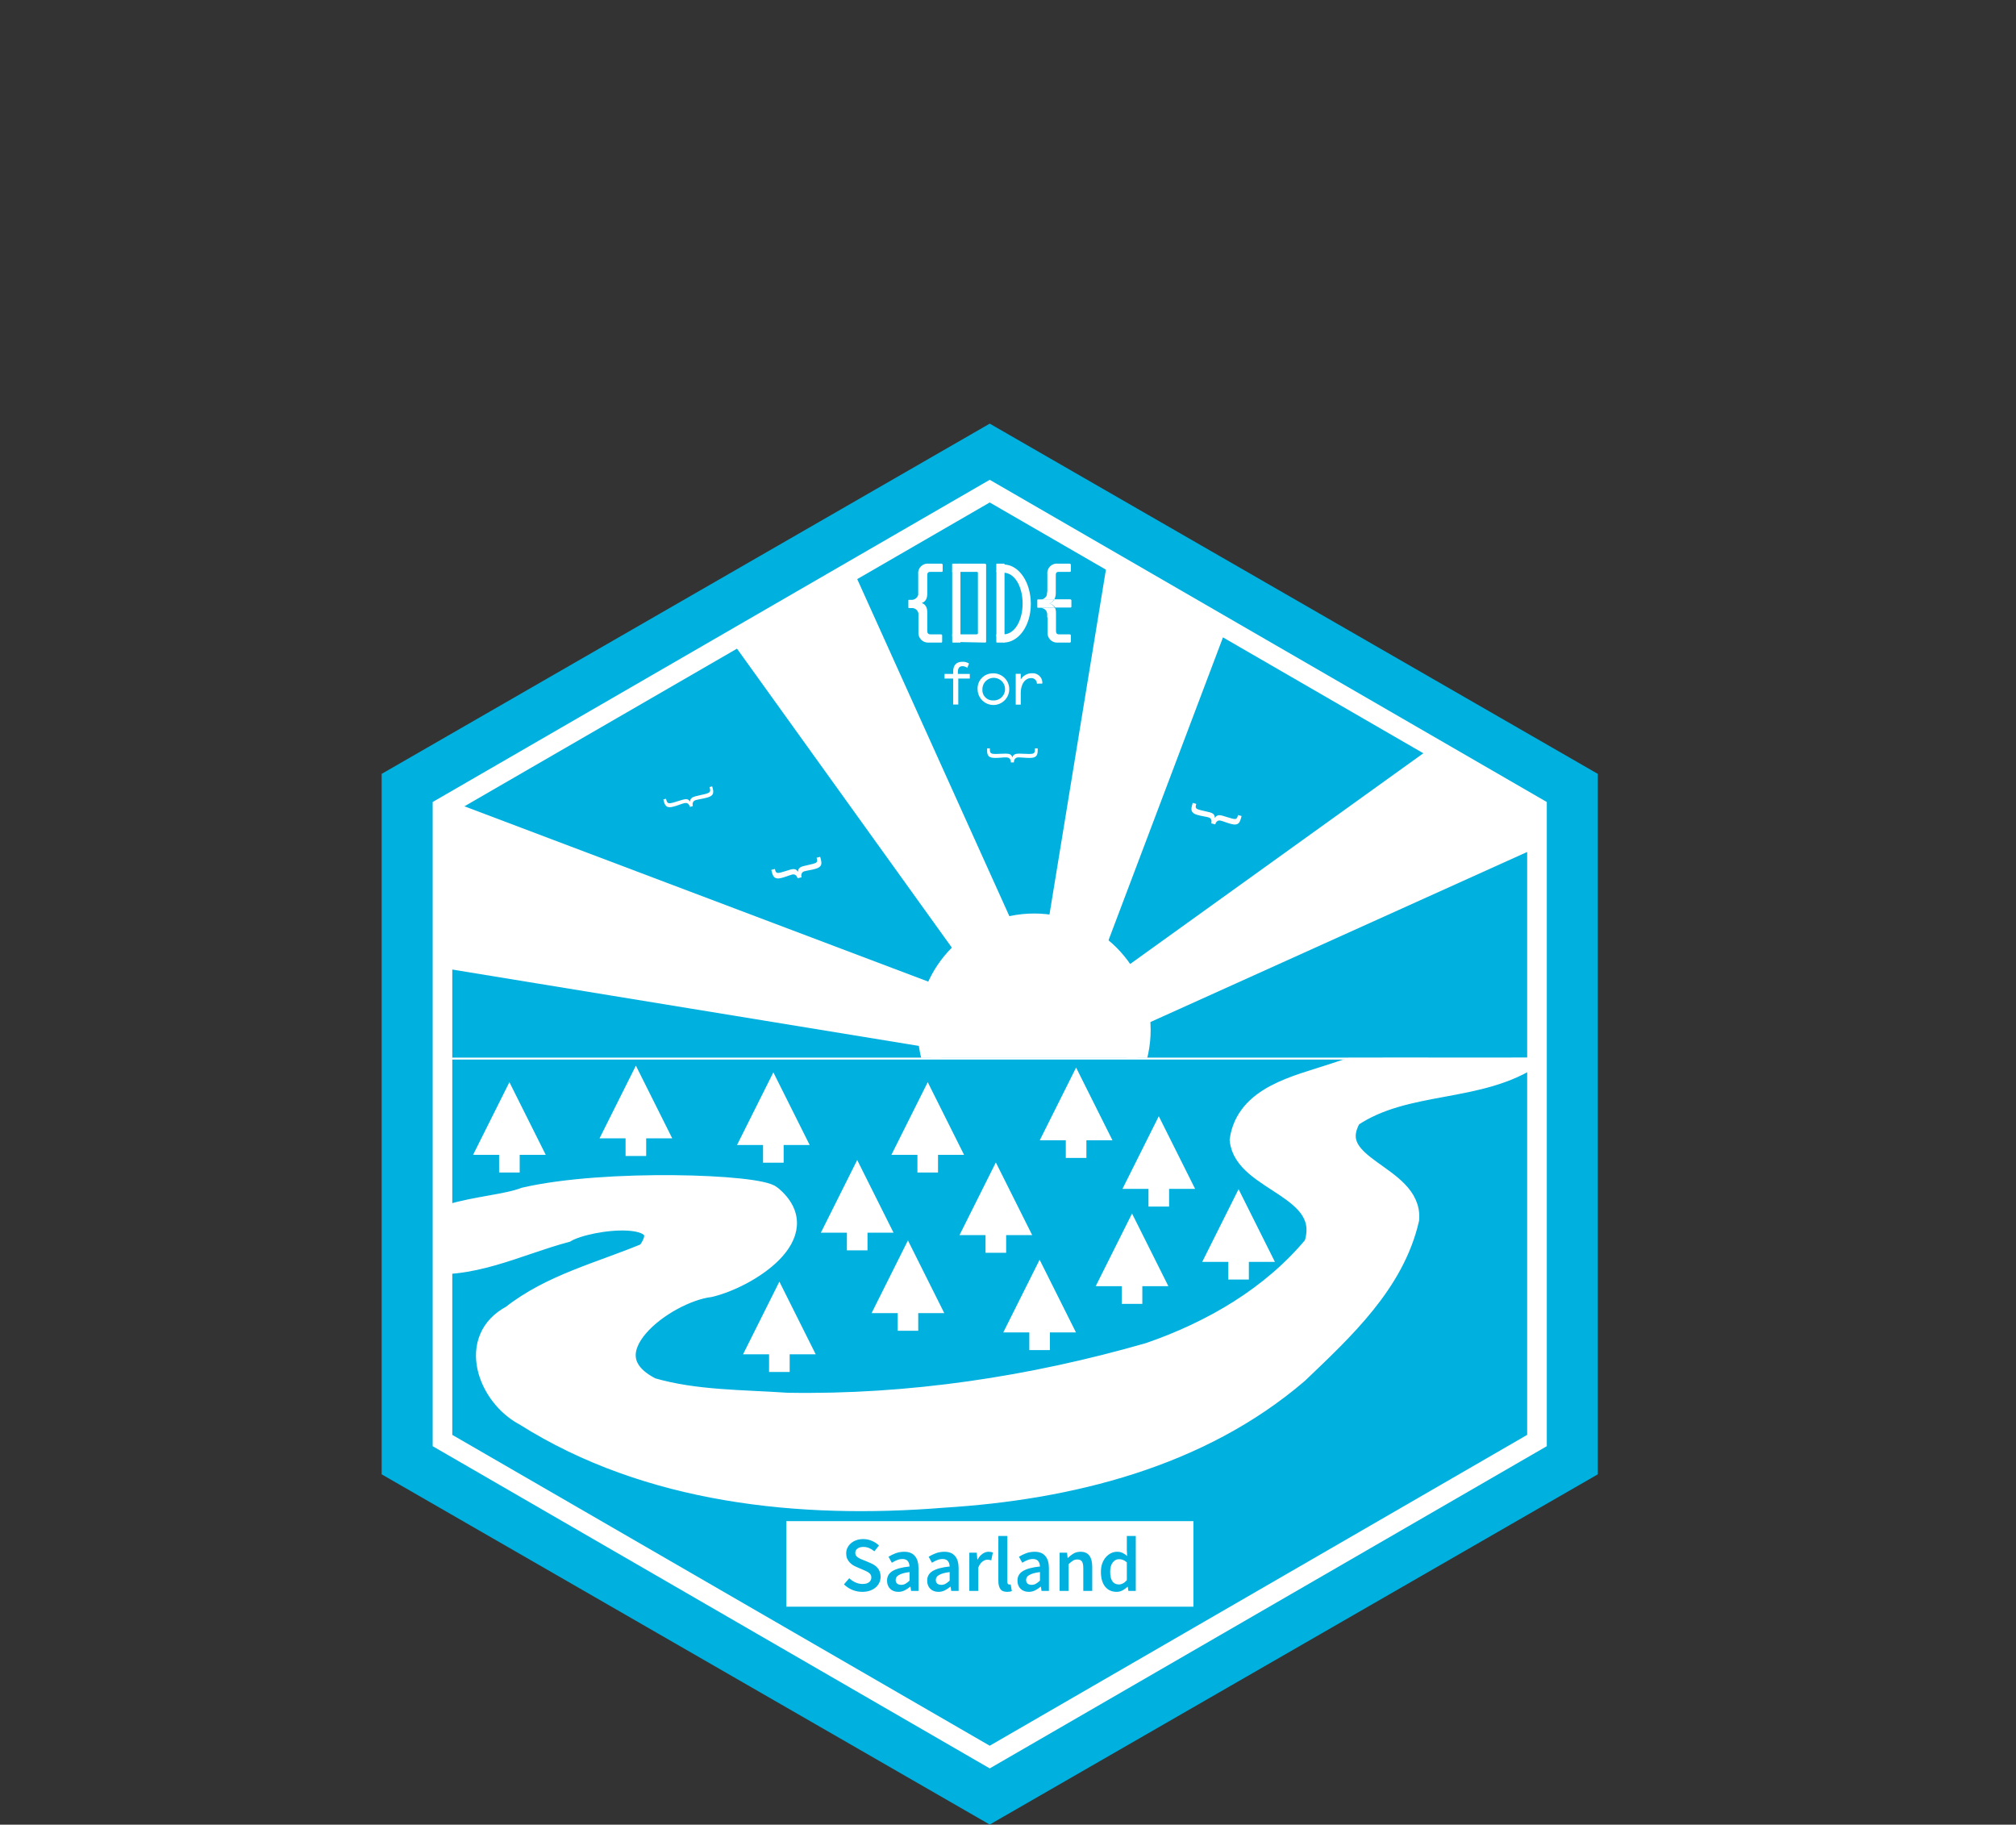 <svg xmlns:dc="http://purl.org/dc/elements/1.1/" xmlns:cc="http://creativecommons.org/ns#" xmlns:rdf="http://www.w3.org/1999/02/22-rdf-syntax-ns#" xmlns:svg="http://www.w3.org/2000/svg" xmlns="http://www.w3.org/2000/svg" id="svg4029" version="1.1" data-name="Ebene 1" viewBox="-2.54 -17.57 207.23 187.55">
  <rect x="-2.54" y="-17.57" width="207.23" height="187.55" fill="#333333" stroke="none"/>
  <defs id="defs3885">
    <style id="style3877">.cls-1,.cls-5,.cls-7,.cls-8,.cls-9{fill:none;}.cls-2{fill:#37a5de;}.cls-3{clip-path:url(#clip-path);}.cls-4{fill:#fff;}.cls-5,.cls-7,.cls-8,.cls-9{stroke:#fff;stroke-miterlimit:10;}.cls-5,.cls-7{stroke-width:1.91px;}.cls-6{clip-path:url(#clip-path-2);}.cls-7{stroke-linecap:round;}.cls-8{stroke-width:1.8px;}.cls-9{stroke-width:0.99px;}</style>
    <clipPath transform="translate(-8.99 -9.49)" id="clip-path">
      <rect id="rect3879" fill="none" height="155.34" width="136.35" class="cls-1"/>
    </clipPath>
    <clipPath transform="translate(-8.99 -9.49)" id="clip-path-2">
      <rect id="rect3882" fill="none" height="155.34" width="136.35" class="cls-1"/>
    </clipPath>
    <clipPath id="clipPath976" clipPathUnits="userSpaceOnUse">
      <rect y="75.877" x="88.921" height="15.292" width="29.522" id="rect978" style="fill:#ffffff;fill-opacity:1;stroke:#ffffff;stroke-width:0;stroke-miterlimit:4;stroke-dasharray:none;stroke-opacity:1"/>
    </clipPath>
    <clipPath id="clipPath1058" transform="translate(0,-2)" clipPathUnits="userSpaceOnUse">
			<rect style="fill:#000000;fill-opacity:1;stroke:#ffffff;stroke-width:0;stroke-miterlimit:4;stroke-dasharray:none;stroke-opacity:1" id="rect1060" width="62.421" height="42.276" x="105.557" y="-19.982" transform="rotate(30)"/>
			<rect style="fill:#000000;fill-opacity:1;stroke:#ffffff;stroke-width:0;stroke-miterlimit:4;stroke-dasharray:none;stroke-opacity:1" id="rect1062" width="21.938" height="43.189" x="66.576" y="-155.464" transform="rotate(90)"/>
			<rect style="fill:#000000;fill-opacity:1;stroke:#ffffff;stroke-width:0;stroke-miterlimit:4;stroke-dasharray:none;stroke-opacity:1" id="rect1064" width="24.063" height="49.939" x="66.684" y="-92.896" transform="rotate(90)"/>
			<rect style="fill:#000000;fill-opacity:1;stroke:#ffffff;stroke-width:0;stroke-miterlimit:4;stroke-dasharray:none;stroke-opacity:1" id="rect1066" width="29.625" height="61.481" x="79.229" y="-65.342" transform="rotate(60)"/>
    </clipPath>
    <clipPath id="clipPath1259" clipPathUnits="userSpaceOnUse">
			<rect style="fill:#000000;fill-opacity:1;stroke:#ffffff;stroke-width:0.023;stroke-miterlimit:4;stroke-dasharray:none;stroke-opacity:1" id="rect1261" width="112.457" height="39.33" x="42.943" y="91.167"/>
			<rect style="fill:#000000;fill-opacity:1;stroke:#ffffff;stroke-width:0.02;stroke-miterlimit:4;stroke-dasharray:none;stroke-opacity:1" id="rect1263" width="70.635" height="12.875" x="53.118" y="125.678"/>
    </clipPath>
  </defs>
  <title id="title3887">CodeforSaarland_ohneSchnittmarke_Wortbild</title>
  <g id="g4027" transform="matrix(1.056,0,0,1.056,36.692,-39.567)">
    <polygon style="fill:#00b0df;fill-opacity:1" id="polygon3889" points="118.38,34.09 118.38,102.27 59.19,136.36 0,102.27 0,34.09 59.19,0 " transform="translate(0,62.065)" class="cls-2"/>
    <g id="g3927" clip-path="url(#clip-path)" transform="translate(0,62.065)" class="cls-3">
      <g style="fill:#ffffff" id="g3923">
        <path style="fill:#ffffff" id="path3891" d="M 66,33.26 A 0.82,0.82 0 0 0 65.52,33.1 c -0.28,0 -0.44,0.18 -0.44,0.56 v 0.19 h 1.16 v 0.45 h -1.12 v 2.53 h -0.5 V 34.3 h -0.84 v -0.45 h 0.84 v -0.18 c 0,-0.72 0.35,-1 0.92,-1 a 1.11,1.11 0 0 1 0.62,0.17 z" transform="translate(-8.99,-9.49)" class="cls-4"/>
        <path style="fill:#ffffff" id="path3893" d="M 68.42,33.8 A 1.54,1.54 0 1 1 67,35.34 1.46,1.46 0 0 1 68.47,33.8 m 0,2.63 a 1.1,1.1 0 1 0 -1,-1.09 1,1 0 0 0 1,1.09" transform="translate(-8.99,-9.49)" class="cls-4"/>
        <path style="fill:#ffffff" id="path3895" d="M 72.77,34.8 A 0.53,0.53 0 0 0 72.2,34.26 c -0.52,0 -1,0.49 -1,1.5 v 1.08 h -0.49 v -3 h 0.49 v 0.55 a 1.26,1.26 0 0 1 1.1,-0.6 0.93,0.93 0 0 1 1,1 z" transform="translate(-8.99,-9.49)" class="cls-4"/>
        <polygon style="fill:#ffffff" id="polygon3897" points="55.54,20.72 56.07,20.72 56.22,20.72 56.34,20.72 56.34,14.33 55.54,14.33 55.54,14.43 " class="cls-4"/>
        <path style="fill:#ffffff" id="path3899" d="m 67.7,30.8 c 0.06,0 0.13,0 0.13,-0.1 v -7.48 c 0,-0.05 -0.07,-0.1 -0.13,-0.1 h -2.5 c -0.05,0 -0.07,0 -0.07,0.05 v 0.65 c 0,0.05 0,0.1 0.07,0.1 h 1.7 c 0.06,0 0.13,0 0.13,0.1 v 5.88 c 0,0.06 -0.07,0.1 -0.13,0.1 h -1.7 -0.07 v 0.65 c 0,0.05 0,0.1 0.07,0.1 z" transform="translate(-8.99,-9.49)" class="cls-4"/>
        <polygon style="fill:#ffffff" id="polygon3901" points="60.51,20.72 60.63,20.72 60.63,14.33 59.84,14.33 59.84,14.43 59.84,20.72 " class="cls-4"/>
        <path style="fill:#ffffff" id="path3903" d="M 69.52,30.8 V 30 c 1.1,0 1.86,-1.36 1.86,-3 0,-1.64 -0.76,-3 -1.86,-3 v -0.8 c 1.5,0 2.66,1.72 2.66,3.84 0,2.12 -1.18,3.76 -2.66,3.76" transform="translate(-8.99,-9.49)" class="cls-4"/>
        <path style="fill:#ffffff" id="path3905" d="m 61.24,28.35 v 1.45 a 0.94,0.94 0 0 0 1,1 h 1.24 c 0,0 0.07,0 0.07,-0.1 v -0.6 c 0,-0.05 -0.07,-0.1 -0.12,-0.1 h -1 C 62.17,30 62.1,29.89 62.1,29.6 v -1.72 c 0,-0.6 -0.24,-0.82 -0.54,-0.93 0.3,-0.11 0.54,-0.33 0.54,-0.93 V 24.3 c 0,-0.29 0.06,-0.38 0.33,-0.38 h 1.1 a 0.1,0.1 0 0 0 0.07,-0.1 v -0.6 c 0,-0.05 -0.07,-0.1 -0.12,-0.1 h -1.26 a 0.92,0.92 0 0 0 -1,1 v 1.62 0.4 a 0.67,0.67 0 0 1 -0.57,0.5 h -0.31 c -0.06,0 -0.08,0 -0.08,0.1 v 0.6 c 0,0.06 0,0.1 0.08,0.1 h 0.28 a 0.63,0.63 0 0 1 0.62,0.54 v 0.39" transform="translate(-8.99,-9.49)" class="cls-4"/>
        <path style="fill:#ffffff" id="path3907" d="m 65.2,23.12 h -0.6 c -0.06,0 -0.08,0 -0.08,0.1 v 0.7 h 0.8 v -0.8 z" transform="translate(-8.99,-9.49)" class="cls-4"/>
        <path style="fill:#ffffff" id="path3909" d="m 64.53,30.1 v 0.6 c 0,0.05 0,0.1 0.07,0.1 h 0.72 V 30 h -0.8 z" transform="translate(-8.99,-9.49)" class="cls-4"/>
        <path style="fill:#ffffff" id="path3911" d="m 69.49,23.12 h -0.6 c -0.06,0 -0.07,0 -0.07,0.1 v 0.7 h 0.8 v -0.8 z" transform="translate(-8.99,-9.49)" class="cls-4"/>
        <path style="fill:#ffffff" id="path3913" d="m 68.82,30.1 v 0.6 c 0,0.05 0,0.1 0.07,0.1 h 0.73 V 30 h -0.8 z" transform="translate(-8.99,-9.49)" class="cls-4"/>
        <path style="fill:#ffffff" id="path3915" d="m 73.81,28.35 v 1.45 a 0.93,0.93 0 0 0 1,1 H 76 a 0.12,0.12 0 0 0 0.08,-0.1 v -0.6 c 0,-0.05 -0.07,-0.1 -0.13,-0.1 h -1 c -0.26,0 -0.32,-0.11 -0.32,-0.4 v -1.72 a 1.17,1.17 0 0 0 -0.1,-0.47 h -1.36 c 0.37,0.1 0.53,0.23 0.6,0.55 a 2.33,2.33 0 0 1 0,0.38" transform="translate(-8.99,-9.49)" class="cls-4"/>
        <path style="fill:#ffffff" id="path3917" d="m 73.76,26.12 a 0.73,0.73 0 0 1 -0.56,0.5 h 1.26 a 1.41,1.41 0 0 0 0.15,-0.6 V 24.3 c 0,-0.29 0.05,-0.38 0.32,-0.38 H 76 a 0.11,0.11 0 0 0 0.08,-0.1 v -0.6 c 0,-0.05 -0.08,-0.1 -0.13,-0.1 h -1.16 a 0.92,0.92 0 0 0 -1,1 v 1.62 a 2.77,2.77 0 0 1 -0.06,0.4" transform="translate(-8.99,-9.49)" class="cls-4"/>
        <path style="fill:#ffffff" id="path3919" d="m 74,27 a 1.11,1.11 0 0 1 0.56,0.39 H 76 c 0.06,0 0.13,0 0.13,-0.1 v -0.6 c 0,-0.05 -0.08,-0.1 -0.13,-0.1 H 74.46 A 1,1 0 0 1 74,27" transform="translate(-8.99,-9.49)" class="cls-4"/>
        <path style="fill:#ffffff" id="path3921" d="m 72.88,26.61 c -0.06,0 -0.07,0 -0.07,0.1 v 0.6 c 0,0.05 0,0.1 0.07,0.1 h 1.63 A 0.87,0.87 0 0 0 74,27 0.79,0.79 0 0 0 74.42,26.6 h -1.54 z" transform="translate(-8.99,-9.49)" class="cls-4"/>
      </g>
      <polygon style="fill:none;stroke:#ffffff;stroke-width:1.91px;stroke-miterlimit:10" id="polygon3925" stroke-miterlimit="10" points="5.92,37.38 59.19,6.57 112.46,37.38 112.46,98.98 59.19,129.79 5.92,98.98 " class="cls-5"/>
    </g>
    <g id="g4025" clip-path="url(#clip-path-2)" transform="translate(0,62.065)" class="cls-6">
      <g style="fill:none;stroke:#ffffff;stroke-miterlimit:10" id="g3943" stroke-miterlimit="10">
        <g style="stroke-width:1.91px" id="g3939">
          <line style="fill:none;stroke:#ffffff;stroke-width:1.91px;stroke-miterlimit:10" id="line3937" y2="94.12" y1="94.12" x2="35.8" x1="35.8" class="cls-5"/>
        </g>
      </g>
      <g style="fill:#ffffff" id="g3985">
        <path style="fill:#ffffff" id="path3951" d="M 94.48,123.73 H 94.26" transform="translate(-8.99,-9.49)" class="cls-4"/>
        <path style="fill:#ffffff" id="path3959" d="M 65.69,75.7 H 58.25" transform="translate(-8.99,-9.49)" class="cls-4"/>
      </g>
      <g style="fill:#37a5de" id="g4023"/>
    </g>
  </g>
  <path id="path49" d="M 42.955,91.238 H 155.323" style="fill:#ffffff;fill-opacity:1;stroke:#ffffff;stroke-width:0.2;stroke-linecap:butt;stroke-linejoin:miter;stroke-miterlimit:4;stroke-dasharray:none;stroke-opacity:1"/>
  <g transform="rotate(-75,56.849,106.47)" id="g860"/>
  <g id="g878" transform="rotate(-30,-16.143,84.358)"/>
  <g transform="rotate(15,324.288,187.489)" id="g882"/>
  <g transform="translate(0,1.8)" clip-path="url(#clipPath1058)" id="g896">
    <path transform="rotate(-75,56.849,106.47)" id="rect856" d="M 76.288,41.859 H 97.533 L 86.911,148.192 Z" style="fill:#ffffff;fill-opacity:1;stroke:#ffffff;stroke-width:4.018;stroke-miterlimit:4;stroke-dasharray:none;stroke-opacity:1"/>
    <path transform="rotate(-30,-16.143,84.358)" style="fill:#ffffff;fill-opacity:1;stroke:#ffffff;stroke-width:4.018;stroke-miterlimit:4;stroke-dasharray:none;stroke-opacity:1" d="M 76.288,41.859 H 97.533 L 86.911,148.192 Z" id="path876"/>
    <path transform="rotate(15,324.288,187.489)" id="path880" d="M 76.288,41.859 H 97.533 L 86.911,148.192 Z" style="fill:#ffffff;fill-opacity:1;stroke:#ffffff;stroke-width:4.018;stroke-miterlimit:4;stroke-dasharray:none;stroke-opacity:1"/>
    <g transform="rotate(60,148.068,134.104)" id="g886">
      <path style="fill:#ffffff;fill-opacity:1;stroke:#ffffff;stroke-width:4.018;stroke-miterlimit:4;stroke-dasharray:none;stroke-opacity:1" d="M 76.288,41.859 H 97.533 L 86.911,148.192 Z" id="path884"/>
    </g>
  </g>
  <circle clip-path="url(#clipPath976)" r="10.96" cy="88.295" cx="103.77" id="path900" style="fill:#ffffff;fill-opacity:1;stroke:#ffffff;stroke-width:2.017;stroke-miterlimit:4;stroke-dasharray:none;stroke-opacity:1"/>
  <path id="path1218-4" d="m 155.161,91.034 c -5.614,3.833 -13.134,2.44 -18.755,6.256 -2.987,5.131 6.282,5.734 5.929,10.444 -1.5,6.582 -6.717,11.387 -11.414,15.878 -10.091,8.661 -23.526,11.991 -36.529,12.784 -14.668,1.187 -30.312,-0.4 -42.998,-8.408 -3.856,-2.009 -5.997,-7.939 -1.378,-10.389 4.076,-3.214 9.212,-4.46 13.917,-6.431 3.441,-4.551 -5.905,-3.445 -8.289,-2.045 -4.986,1.325 -9.923,3.991 -15.23,3.099 -2.18,-5.776 7.396,-5.354 10.98,-6.741 8.313,-1.922 24.113,-1.356 25.39,-0.177 4.84,4.036 -2.556,8.572 -6.368,9.449 -4.561,0.567 -12.902,6.788 -5.962,10.297 4.48,1.301 9.261,1.225 13.898,1.543 12.572,0.223 25.169,-1.68 37.233,-5.156 6.415,-2.215 12.545,-5.762 16.916,-11.04 1.917,-5.894 -7.179,-6.369 -7.631,-10.798 0.676,-4.544 5.856,-5.602 9.518,-6.817 6.513,-2.171 13.801,-4.251 20.545,-2.133 0.131,0.088 0.15,0.258 0.228,0.386 z" clip-path="url(#clipPath1259)" style="fill:#ffffff;fill-opacity:1;stroke:#ffffff;stroke-width:2.017;stroke-linecap:butt;stroke-linejoin:miter;stroke-miterlimit:4;stroke-dasharray:none;stroke-opacity:1"/>
  <g transform="matrix(0.553,0,0,0.553,40.601,57.452)" id="g6904"/>
  <g id="g8208" transform="translate(-4.5100584e-7,6.188)">
    <rect id="rect6784" height="8.793" width="41.847" y="132.594" x="78.287" class="cls-4" style="fill:#ffffff;stroke-width:0.548"/>
    <g id="text6908" style="font-style:normal;font-weight:normal;font-size:8px;line-height:1.25;font-family:sans-serif;letter-spacing:0px;word-spacing:0px;fill:#37a5de;fill-opacity:1;stroke:none;stroke-width:1" aria-label="Saarland">
      <path id="path4027" style="font-style:normal;font-variant:normal;font-weight:600;font-stretch:normal;font-size:8px;font-family:'Source Sans Pro';-inkscape-font-specification:'Source Sans Pro Semi-Bold';fill:#00b0df;fill-opacity:1;stroke-width:1" d="m 86.099,139.862 q -0.528,0 -1.024,-0.2 -0.488,-0.2 -0.864,-0.568 l 0.544,-0.632 q 0.28,0.264 0.64,0.432 0.36,0.16 0.72,0.16 0.448,0 0.68,-0.184 0.232,-0.184 0.232,-0.488 0,-0.16 -0.064,-0.272 -0.056,-0.112 -0.168,-0.192 -0.104,-0.088 -0.256,-0.16 -0.144,-0.072 -0.32,-0.144 l -0.72,-0.312 q -0.192,-0.08 -0.384,-0.2 -0.184,-0.12 -0.336,-0.288 -0.152,-0.168 -0.248,-0.392 -0.088,-0.224 -0.088,-0.512 0,-0.312 0.128,-0.576 0.136,-0.272 0.368,-0.472 0.232,-0.2 0.552,-0.312 0.328,-0.112 0.712,-0.112 0.456,0 0.88,0.184 0.424,0.176 0.728,0.48 l -0.472,0.592 q -0.256,-0.208 -0.528,-0.328 -0.272,-0.12 -0.608,-0.12 -0.376,0 -0.6,0.168 -0.224,0.16 -0.224,0.448 0,0.152 0.064,0.264 0.072,0.104 0.184,0.192 0.12,0.08 0.272,0.152 0.152,0.064 0.312,0.128 l 0.712,0.296 q 0.232,0.096 0.424,0.224 0.192,0.128 0.328,0.296 0.144,0.168 0.224,0.392 0.08,0.216 0.08,0.504 0,0.32 -0.128,0.6 -0.128,0.28 -0.376,0.496 -0.24,0.208 -0.592,0.336 -0.344,0.12 -0.784,0.12 z"/>
      <path id="path4029" style="font-style:normal;font-variant:normal;font-weight:600;font-stretch:normal;font-size:8px;font-family:'Source Sans Pro';-inkscape-font-specification:'Source Sans Pro Semi-Bold';fill:#00b0df;fill-opacity:1;stroke-width:1" d="m 89.802,139.862 q -0.52,0 -0.84,-0.312 -0.32,-0.32 -0.32,-0.84 0,-0.312 0.128,-0.552 0.136,-0.248 0.416,-0.424 0.288,-0.176 0.72,-0.296 0.44,-0.12 1.048,-0.184 -0.008,-0.152 -0.048,-0.288 -0.032,-0.144 -0.12,-0.248 -0.08,-0.112 -0.216,-0.168 -0.136,-0.064 -0.336,-0.064 -0.288,0 -0.568,0.112 -0.272,0.112 -0.536,0.272 l -0.336,-0.616 q 0.328,-0.208 0.736,-0.36 0.408,-0.152 0.88,-0.152 0.736,0 1.096,0.44 0.368,0.432 0.368,1.256 v 2.328 h -0.76 l -0.064,-0.432 h -0.032 q -0.264,0.224 -0.568,0.376 -0.296,0.152 -0.648,0.152 z m 0.296,-0.72 q 0.24,0 0.432,-0.112 0.2,-0.112 0.424,-0.32 v -0.88 q -0.4,0.048 -0.672,0.128 -0.272,0.08 -0.44,0.184 -0.168,0.096 -0.24,0.224 -0.072,0.128 -0.072,0.272 0,0.264 0.16,0.384 0.16,0.12 0.408,0.12 z"/>
      <path id="path4031" style="font-style:normal;font-variant:normal;font-weight:600;font-stretch:normal;font-size:8px;font-family:'Source Sans Pro';-inkscape-font-specification:'Source Sans Pro Semi-Bold';fill:#00b0df;fill-opacity:1;stroke-width:1" d="m 93.927,139.862 q -0.52,0 -0.84,-0.312 -0.32,-0.32 -0.32,-0.84 0,-0.312 0.128,-0.552 0.136,-0.248 0.416,-0.424 0.288,-0.176 0.72,-0.296 0.44,-0.12 1.048,-0.184 -0.008,-0.152 -0.048,-0.288 -0.032,-0.144 -0.12,-0.248 -0.08,-0.112 -0.216,-0.168 -0.136,-0.064 -0.336,-0.064 -0.288,0 -0.568,0.112 -0.272,0.112 -0.536,0.272 l -0.336,-0.616 q 0.328,-0.208 0.736,-0.36 0.408,-0.152 0.88,-0.152 0.736,0 1.096,0.44 0.368,0.432 0.368,1.256 v 2.328 h -0.76 l -0.064,-0.432 h -0.032 q -0.264,0.224 -0.568,0.376 -0.296,0.152 -0.648,0.152 z m 0.296,-0.72 q 0.24,0 0.432,-0.112 0.2,-0.112 0.424,-0.32 v -0.88 q -0.4,0.048 -0.672,0.128 -0.272,0.08 -0.44,0.184 -0.168,0.096 -0.24,0.224 -0.072,0.128 -0.072,0.272 0,0.264 0.16,0.384 0.16,0.12 0.408,0.12 z"/>
      <path id="path4033" style="font-style:normal;font-variant:normal;font-weight:600;font-stretch:normal;font-size:8px;font-family:'Source Sans Pro';-inkscape-font-specification:'Source Sans Pro Semi-Bold';fill:#00b0df;fill-opacity:1;stroke-width:1" d="m 97.1,135.838 h 0.76 l 0.064,0.696 h 0.032 q 0.208,-0.384 0.504,-0.584 0.296,-0.208 0.608,-0.208 0.28,0 0.448,0.08 l -0.16,0.8 q -0.104,-0.032 -0.192,-0.048 -0.088,-0.016 -0.216,-0.016 -0.232,0 -0.488,0.184 -0.256,0.176 -0.44,0.624 v 2.4 h -0.92 z"/>
      <path id="path4035" style="font-style:normal;font-variant:normal;font-weight:600;font-stretch:normal;font-size:8px;font-family:'Source Sans Pro';-inkscape-font-specification:'Source Sans Pro Semi-Bold';fill:#00b0df;fill-opacity:1;stroke-width:1" d="m 100.981,139.862 q -0.496,0 -0.696,-0.296 -0.2,-0.296 -0.2,-0.808 v -4.64 h 0.92 v 4.688 q 0,0.168 0.064,0.24 0.064,0.064 0.136,0.064 0.032,0 0.056,0 0.032,0 0.088,-0.016 l 0.12,0.688 q -0.184,0.08 -0.488,0.08 z"/>
      <path id="path4037" style="font-style:normal;font-variant:normal;font-weight:600;font-stretch:normal;font-size:8px;font-family:'Source Sans Pro';-inkscape-font-specification:'Source Sans Pro Semi-Bold';fill:#00b0df;fill-opacity:1;stroke-width:1" d="m 103.209,139.862 q -0.52,0 -0.84,-0.312 -0.32,-0.32 -0.32,-0.84 0,-0.312 0.128,-0.552 0.136,-0.248 0.416,-0.424 0.288,-0.176 0.72,-0.296 0.44,-0.12 1.048,-0.184 -0.008,-0.152 -0.048,-0.288 -0.032,-0.144 -0.12,-0.248 -0.08,-0.112 -0.216,-0.168 -0.136,-0.064 -0.336,-0.064 -0.288,0 -0.568,0.112 -0.272,0.112 -0.536,0.272 l -0.336,-0.616 q 0.328,-0.208 0.736,-0.36 0.408,-0.152 0.88,-0.152 0.736,0 1.096,0.44 0.368,0.432 0.368,1.256 v 2.328 h -0.76 l -0.064,-0.432 h -0.032 q -0.264,0.224 -0.568,0.376 -0.296,0.152 -0.648,0.152 z m 0.296,-0.72 q 0.24,0 0.432,-0.112 0.2,-0.112 0.424,-0.32 v -0.88 q -0.4,0.048 -0.672,0.128 -0.272,0.08 -0.44,0.184 -0.168,0.096 -0.24,0.224 -0.072,0.128 -0.072,0.272 0,0.264 0.16,0.384 0.16,0.12 0.408,0.12 z"/>
      <path id="path4039" style="font-style:normal;font-variant:normal;font-weight:600;font-stretch:normal;font-size:8px;font-family:'Source Sans Pro';-inkscape-font-specification:'Source Sans Pro Semi-Bold';fill:#00b0df;fill-opacity:1;stroke-width:1" d="m 106.382,135.838 h 0.76 l 0.064,0.528 h 0.032 q 0.264,-0.256 0.568,-0.44 0.312,-0.184 0.72,-0.184 0.632,0 0.92,0.408 0.288,0.4 0.288,1.152 v 2.464 H 108.814 v -2.344 q 0,-0.488 -0.144,-0.688 -0.144,-0.2 -0.472,-0.2 -0.256,0 -0.456,0.128 -0.192,0.12 -0.44,0.36 v 2.744 h -0.92 z"/>
      <path id="path4041" style="font-style:normal;font-variant:normal;font-weight:600;font-stretch:normal;font-size:8px;font-family:'Source Sans Pro';-inkscape-font-specification:'Source Sans Pro Semi-Bold';fill:#00b0df;fill-opacity:1;stroke-width:1" d="m 112.242,139.862 q -0.744,0 -1.184,-0.536 -0.432,-0.544 -0.432,-1.52 0,-0.48 0.136,-0.864 0.144,-0.384 0.376,-0.648 0.232,-0.264 0.528,-0.408 0.304,-0.144 0.624,-0.144 0.336,0 0.568,0.12 0.232,0.112 0.464,0.312 l -0.032,-0.632 v -1.424 h 0.92 v 5.648 h -0.76 l -0.064,-0.424 h -0.032 q -0.216,0.216 -0.504,0.368 -0.288,0.152 -0.608,0.152 z m 0.224,-0.76 q 0.44,0 0.824,-0.44 v -1.832 q -0.208,-0.184 -0.408,-0.256 -0.192,-0.072 -0.392,-0.072 -0.384,0 -0.648,0.336 -0.264,0.336 -0.264,0.96 0,0.64 0.224,0.976 0.232,0.328 0.664,0.328 z"/>
    </g>
  </g>
  <g id="text10260" style="font-style:normal;font-weight:normal;font-size:6.045px;line-height:1.25;font-family:sans-serif;letter-spacing:0px;word-spacing:0px;fill:#ffffff;fill-opacity:1;stroke:none;stroke-width:0.567" transform="rotate(-105,117.573,11.99)" aria-label="{">
    <path id="path4044" style="font-style:normal;font-variant:normal;font-weight:normal;font-stretch:normal;font-family:'Source Sans Pro';-inkscape-font-specification:'Source Sans Pro';fill:#ffffff;fill-opacity:1;stroke-width:0.567" d="m 79.92,-46.588 q -0.357,0 -0.532,-0.169 -0.175,-0.169 -0.175,-0.635 0,-0.163 0.006,-0.308 0.012,-0.151 0.018,-0.29 0.012,-0.139 0.018,-0.278 0.012,-0.139 0.012,-0.29 0,-0.091 -0.024,-0.169 -0.024,-0.085 -0.085,-0.151 -0.054,-0.066 -0.157,-0.109 -0.103,-0.042 -0.254,-0.042 v -0.314 q 0.151,0 0.254,-0.042 0.103,-0.042 0.157,-0.103 0.06,-0.066 0.085,-0.151 0.024,-0.085 0.024,-0.169 0,-0.308 -0.03,-0.574 -0.024,-0.266 -0.024,-0.598 0,-0.465 0.175,-0.635 0.175,-0.169 0.532,-0.169 h 0.272 v 0.284 H 80.028 q -0.248,0 -0.332,0.127 -0.079,0.127 -0.079,0.423 0,0.278 0.018,0.532 0.018,0.254 0.018,0.562 0,0.296 -0.085,0.453 -0.085,0.151 -0.278,0.206 v 0.024 q 0.193,0.054 0.278,0.212 0.085,0.157 0.085,0.447 0,0.308 -0.018,0.562 -0.018,0.254 -0.018,0.532 0,0.296 0.079,0.423 0.085,0.127 0.332,0.127 h 0.163 v 0.284 h -0.272 z"/>
  </g>
  <g id="text10260-5" style="font-style:normal;font-weight:normal;font-size:6.045px;line-height:1.25;font-family:sans-serif;letter-spacing:0px;word-spacing:0px;fill:#ffffff;fill-opacity:1;stroke:none;stroke-width:0.567" transform="rotate(-75,208.608,-93.584)" aria-label="{">
    <path id="path4053" style="font-style:normal;font-variant:normal;font-weight:600;font-stretch:normal;font-family:'Source Sans Pro';-inkscape-font-specification:'Source Sans Pro Semi-Bold';fill:#ffffff;fill-opacity:1;stroke-width:0.567" d="m 32.226,-132.883 q -0.193,0 -0.332,-0.042 -0.139,-0.036 -0.23,-0.133 -0.091,-0.097 -0.139,-0.26 -0.042,-0.157 -0.042,-0.399 0,-0.163 0.006,-0.296 0.012,-0.139 0.018,-0.266 0.012,-0.127 0.018,-0.254 0.012,-0.133 0.012,-0.278 0,-0.085 -0.024,-0.163 -0.024,-0.085 -0.085,-0.145 -0.06,-0.067 -0.163,-0.109 -0.097,-0.042 -0.248,-0.042 v -0.423 q 0.151,0 0.248,-0.042 0.103,-0.042 0.163,-0.103 0.06,-0.067 0.085,-0.145 0.024,-0.079 0.024,-0.163 0,-0.151 -0.012,-0.278 -0.006,-0.133 -0.018,-0.26 -0.006,-0.127 -0.018,-0.26 -0.006,-0.139 -0.006,-0.302 0,-0.242 0.042,-0.399 0.048,-0.163 0.139,-0.26 0.091,-0.097 0.23,-0.133 0.139,-0.042 0.332,-0.042 h 0.326 v 0.381 h -0.139 q -0.218,0 -0.296,0.109 -0.073,0.103 -0.073,0.375 0,0.26 0.012,0.508 0.018,0.242 0.018,0.532 0,0.326 -0.097,0.478 -0.097,0.151 -0.308,0.206 v 0.024 q 0.212,0.054 0.308,0.212 0.097,0.151 0.097,0.471 0,0.29 -0.018,0.538 -0.012,0.242 -0.012,0.502 0,0.272 0.073,0.375 0.079,0.109 0.296,0.109 h 0.139 v 0.381 h -0.326 z"/>
  </g>
  <g id="text10260-4" style="font-style:normal;font-weight:normal;font-size:6.045px;line-height:1.25;font-family:sans-serif;letter-spacing:0px;word-spacing:0px;fill:#ffffff;fill-opacity:1;stroke:none;stroke-width:0.567" transform="rotate(-90,161.602,-41.45)" aria-label="{">
    <path id="path4050" style="font-style:normal;font-variant:normal;font-weight:normal;font-stretch:normal;font-family:'Source Sans Pro';-inkscape-font-specification:'Source Sans Pro';fill:#ffffff;fill-opacity:1;stroke-width:0.567" d="m 60.526,-98.927 q -0.357,0 -0.532,-0.169 -0.175,-0.169 -0.175,-0.635 0,-0.163 0.006,-0.308 0.012,-0.151 0.018,-0.29 0.012,-0.139 0.018,-0.278 0.012,-0.139 0.012,-0.29 0,-0.091 -0.024,-0.169 -0.024,-0.085 -0.085,-0.151 -0.054,-0.067 -0.157,-0.109 -0.103,-0.042 -0.254,-0.042 v -0.314 q 0.151,0 0.254,-0.042 0.103,-0.042 0.157,-0.103 0.06,-0.067 0.085,-0.151 0.024,-0.085 0.024,-0.169 0,-0.308 -0.03,-0.574 -0.024,-0.266 -0.024,-0.598 0,-0.465 0.175,-0.635 0.175,-0.169 0.532,-0.169 h 0.272 v 0.284 h -0.163 q -0.248,0 -0.332,0.127 -0.079,0.127 -0.079,0.423 0,0.278 0.018,0.532 0.018,0.254 0.018,0.562 0,0.296 -0.085,0.453 -0.085,0.151 -0.278,0.206 v 0.024 q 0.193,0.054 0.278,0.212 0.085,0.157 0.085,0.447 0,0.308 -0.018,0.562 -0.018,0.254 -0.018,0.532 0,0.296 0.079,0.423 0.085,0.127 0.332,0.127 h 0.163 v 0.284 h -0.272 z"/>
  </g>
  <g id="text10260-7" style="font-style:normal;font-weight:normal;font-size:6.045px;line-height:1.25;font-family:sans-serif;letter-spacing:0px;word-spacing:0px;fill:#ffffff;fill-opacity:1;stroke:none;stroke-width:0.567" transform="rotate(-105,134.268,10.75)" aria-label="{">
    <path id="path4047" style="font-style:normal;font-variant:normal;font-weight:600;font-stretch:normal;font-family:'Source Sans Pro';-inkscape-font-specification:'Source Sans Pro Semi-Bold';fill:#ffffff;fill-opacity:1;stroke-width:0.567" d="m 89.817,-55.43 q -0.193,0 -0.332,-0.042 -0.139,-0.036 -0.23,-0.133 -0.091,-0.097 -0.139,-0.26 -0.042,-0.157 -0.042,-0.399 0,-0.163 0.006,-0.296 0.012,-0.139 0.018,-0.266 0.012,-0.127 0.018,-0.254 0.012,-0.133 0.012,-0.278 0,-0.085 -0.024,-0.163 -0.024,-0.085 -0.085,-0.145 -0.06,-0.066 -0.163,-0.109 -0.097,-0.042 -0.248,-0.042 v -0.423 q 0.151,0 0.248,-0.042 0.103,-0.042 0.163,-0.103 0.06,-0.066 0.085,-0.145 0.024,-0.079 0.024,-0.163 0,-0.151 -0.012,-0.278 -0.006,-0.133 -0.018,-0.26 -0.006,-0.127 -0.018,-0.26 -0.006,-0.139 -0.006,-0.302 0,-0.242 0.042,-0.399 0.048,-0.163 0.139,-0.26 0.091,-0.097 0.23,-0.133 0.139,-0.042 0.332,-0.042 h 0.326 v 0.381 h -0.139 q -0.218,0 -0.296,0.109 -0.073,0.103 -0.073,0.375 0,0.26 0.012,0.508 0.018,0.242 0.018,0.532 0,0.326 -0.097,0.478 -0.097,0.151 -0.308,0.206 v 0.024 q 0.212,0.054 0.308,0.212 0.097,0.151 0.097,0.471 0,0.29 -0.018,0.538 -0.012,0.242 -0.012,0.502 0,0.272 0.073,0.375 0.079,0.109 0.296,0.109 h 0.139 v 0.381 h -0.326 z"/>
  </g>
  <g id="g10233-10" transform="matrix(0.757,0,0,0.757,-17.512,5.535)">
    <path style="fill:#ffffff;fill-opacity:1;stroke:#000000;stroke-width:0.183;stroke-miterlimit:4;stroke-dasharray:none;stroke-opacity:0" d="m 145.754,116.416 4.934,9.868 h -9.868 z" id="rect10106-6-2-4"/>
    <path style="fill:#ffffff;fill-opacity:1;stroke:#000000;stroke-width:0.052;stroke-miterlimit:4;stroke-dasharray:none;stroke-opacity:0" d="m 147.152,125.887 v 2.797 h -2.797 v -2.797" id="rect10106-2-5-0-95"/>
  </g>
  <g id="g10233-10-2" transform="matrix(0.757,0,0,0.757,-19.547,21.801)">
    <path style="fill:#ffffff;fill-opacity:1;stroke:#000000;stroke-width:0.183;stroke-miterlimit:4;stroke-dasharray:none;stroke-opacity:0" d="m 145.754,116.416 4.934,9.868 h -9.868 z" id="rect10106-6-2-4-1"/>
    <path style="fill:#ffffff;fill-opacity:1;stroke:#000000;stroke-width:0.052;stroke-miterlimit:4;stroke-dasharray:none;stroke-opacity:0" d="m 147.152,125.887 v 2.797 h -2.797 v -2.797" id="rect10106-2-5-0-95-7"/>
  </g>
  <g id="g10233-10-6" transform="matrix(0.757,0,0,0.757,-32.762,26.036)">
    <path style="fill:#ffffff;fill-opacity:1;stroke:#000000;stroke-width:0.183;stroke-miterlimit:4;stroke-dasharray:none;stroke-opacity:0" d="m 145.754,116.416 4.934,9.868 h -9.868 z" id="rect10106-6-2-4-5"/>
    <path style="fill:#ffffff;fill-opacity:1;stroke:#000000;stroke-width:0.052;stroke-miterlimit:4;stroke-dasharray:none;stroke-opacity:0" d="m 147.152,125.887 v 2.797 h -2.797 v -2.797" id="rect10106-2-5-0-95-1"/>
  </g>
  <g id="g10233-10-7" transform="matrix(0.757,0,0,0.757,-24.762,13.535)">
    <path style="fill:#ffffff;fill-opacity:1;stroke:#000000;stroke-width:0.183;stroke-miterlimit:4;stroke-dasharray:none;stroke-opacity:0" d="m 145.754,116.416 4.934,9.868 h -9.868 z" id="rect10106-6-2-4-6"/>
    <path style="fill:#ffffff;fill-opacity:1;stroke:#000000;stroke-width:0.052;stroke-miterlimit:4;stroke-dasharray:none;stroke-opacity:0" d="m 147.152,125.887 v 2.797 h -2.797 v -2.797" id="rect10106-2-5-0-95-4"/>
  </g>
  <g id="g10233-10-61" transform="matrix(0.757,0,0,0.757,-10.511,13.785)">
    <path style="fill:#ffffff;fill-opacity:1;stroke:#000000;stroke-width:0.183;stroke-miterlimit:4;stroke-dasharray:none;stroke-opacity:0" d="m 145.754,116.416 4.934,9.868 h -9.868 z" id="rect10106-6-2-4-63"/>
    <path style="fill:#ffffff;fill-opacity:1;stroke:#000000;stroke-width:0.052;stroke-miterlimit:4;stroke-dasharray:none;stroke-opacity:0" d="m 147.152,125.887 v 2.797 h -2.797 v -2.797" id="rect10106-2-5-0-95-8"/>
  </g>
  <g id="g10233-10-90" transform="matrix(0.757,0,0,0.757,-6.011,23.786)">
    <path style="fill:#ffffff;fill-opacity:1;stroke:#000000;stroke-width:0.183;stroke-miterlimit:4;stroke-dasharray:none;stroke-opacity:0" d="m 145.754,116.416 4.934,9.868 h -9.868 z" id="rect10106-6-2-4-9"/>
    <path style="fill:#ffffff;fill-opacity:1;stroke:#000000;stroke-width:0.052;stroke-miterlimit:4;stroke-dasharray:none;stroke-opacity:0" d="m 147.152,125.887 v 2.797 h -2.797 v -2.797" id="rect10106-2-5-0-95-3"/>
  </g>
  <g id="g10233-10-64" transform="matrix(0.757,0,0,0.757,3.489,19.036)">
    <path style="fill:#ffffff;fill-opacity:1;stroke:#000000;stroke-width:0.183;stroke-miterlimit:4;stroke-dasharray:none;stroke-opacity:0" d="m 145.754,116.416 4.934,9.868 h -9.868 z" id="rect10106-6-2-4-8"/>
    <path style="fill:#ffffff;fill-opacity:1;stroke:#000000;stroke-width:0.052;stroke-miterlimit:4;stroke-dasharray:none;stroke-opacity:0" d="m 147.152,125.887 v 2.797 h -2.797 v -2.797" id="rect10106-2-5-0-95-24"/>
  </g>
  <g id="g10233-10-23" transform="matrix(0.757,0,0,0.757,14.439,16.535)">
    <path style="fill:#ffffff;fill-opacity:1;stroke:#000000;stroke-width:0.183;stroke-miterlimit:4;stroke-dasharray:none;stroke-opacity:0" d="m 145.754,116.416 4.934,9.868 h -9.868 z" id="rect10106-6-2-4-7"/>
    <path style="fill:#ffffff;fill-opacity:1;stroke:#000000;stroke-width:0.052;stroke-miterlimit:4;stroke-dasharray:none;stroke-opacity:0" d="m 147.152,125.887 v 2.797 h -2.797 v -2.797" id="rect10106-2-5-0-95-21"/>
  </g>
  <g id="g10233-10-26" transform="matrix(0.757,0,0,0.757,6.239,9.035)">
    <path style="fill:#ffffff;fill-opacity:1;stroke:#000000;stroke-width:0.183;stroke-miterlimit:4;stroke-dasharray:none;stroke-opacity:0" d="m 145.754,116.416 4.934,9.868 h -9.868 z" id="rect10106-6-2-4-73"/>
    <path style="fill:#ffffff;fill-opacity:1;stroke:#000000;stroke-width:0.052;stroke-miterlimit:4;stroke-dasharray:none;stroke-opacity:0" d="m 147.152,125.887 v 2.797 h -2.797 v -2.797" id="rect10106-2-5-0-95-0"/>
  </g>
  <g id="g10233-10-1" transform="matrix(0.757,0,0,0.757,-2.261,4.035)">
    <path style="fill:#ffffff;fill-opacity:1;stroke:#000000;stroke-width:0.183;stroke-miterlimit:4;stroke-dasharray:none;stroke-opacity:0" d="m 145.754,116.416 4.934,9.868 h -9.868 z" id="rect10106-6-2-4-95"/>
    <path style="fill:#ffffff;fill-opacity:1;stroke:#000000;stroke-width:0.052;stroke-miterlimit:4;stroke-dasharray:none;stroke-opacity:0" d="m 147.152,125.887 v 2.797 h -2.797 v -2.797" id="rect10106-2-5-0-95-83"/>
  </g>
  <g id="g10233-10-98" transform="matrix(0.757,0,0,0.757,-60.513,5.535)">
    <path style="fill:#ffffff;fill-opacity:1;stroke:#000000;stroke-width:0.183;stroke-miterlimit:4;stroke-dasharray:none;stroke-opacity:0" d="m 145.754,116.416 4.934,9.868 h -9.868 z" id="rect10106-6-2-4-4"/>
    <path style="fill:#ffffff;fill-opacity:1;stroke:#000000;stroke-width:0.052;stroke-miterlimit:4;stroke-dasharray:none;stroke-opacity:0" d="m 147.152,125.887 v 2.797 h -2.797 v -2.797" id="rect10106-2-5-0-95-56"/>
  </g>
  <g id="g10233-10-10" transform="matrix(0.757,0,0,0.757,-47.512,3.836)">
    <path style="fill:#ffffff;fill-opacity:1;stroke:#000000;stroke-width:0.183;stroke-miterlimit:4;stroke-dasharray:none;stroke-opacity:0" d="m 145.754,116.416 4.934,9.868 h -9.868 z" id="rect10106-6-2-4-3"/>
    <path style="fill:#ffffff;fill-opacity:1;stroke:#000000;stroke-width:0.052;stroke-miterlimit:4;stroke-dasharray:none;stroke-opacity:0" d="m 147.152,125.887 v 2.797 h -2.797 v -2.797" id="rect10106-2-5-0-95-38"/>
  </g>
  <g id="g10233-10-4" transform="matrix(0.757,0,0,0.757,-33.381,4.525)">
    <path style="fill:#ffffff;fill-opacity:1;stroke:#000000;stroke-width:0.183;stroke-miterlimit:4;stroke-dasharray:none;stroke-opacity:0" d="m 145.754,116.416 4.934,9.868 h -9.868 z" id="rect10106-6-2-4-56"/>
    <path style="fill:#ffffff;fill-opacity:1;stroke:#000000;stroke-width:0.052;stroke-miterlimit:4;stroke-dasharray:none;stroke-opacity:0" d="m 147.152,125.887 v 2.797 h -2.797 v -2.797" id="rect10106-2-5-0-95-01"/>
  </g>
</svg>